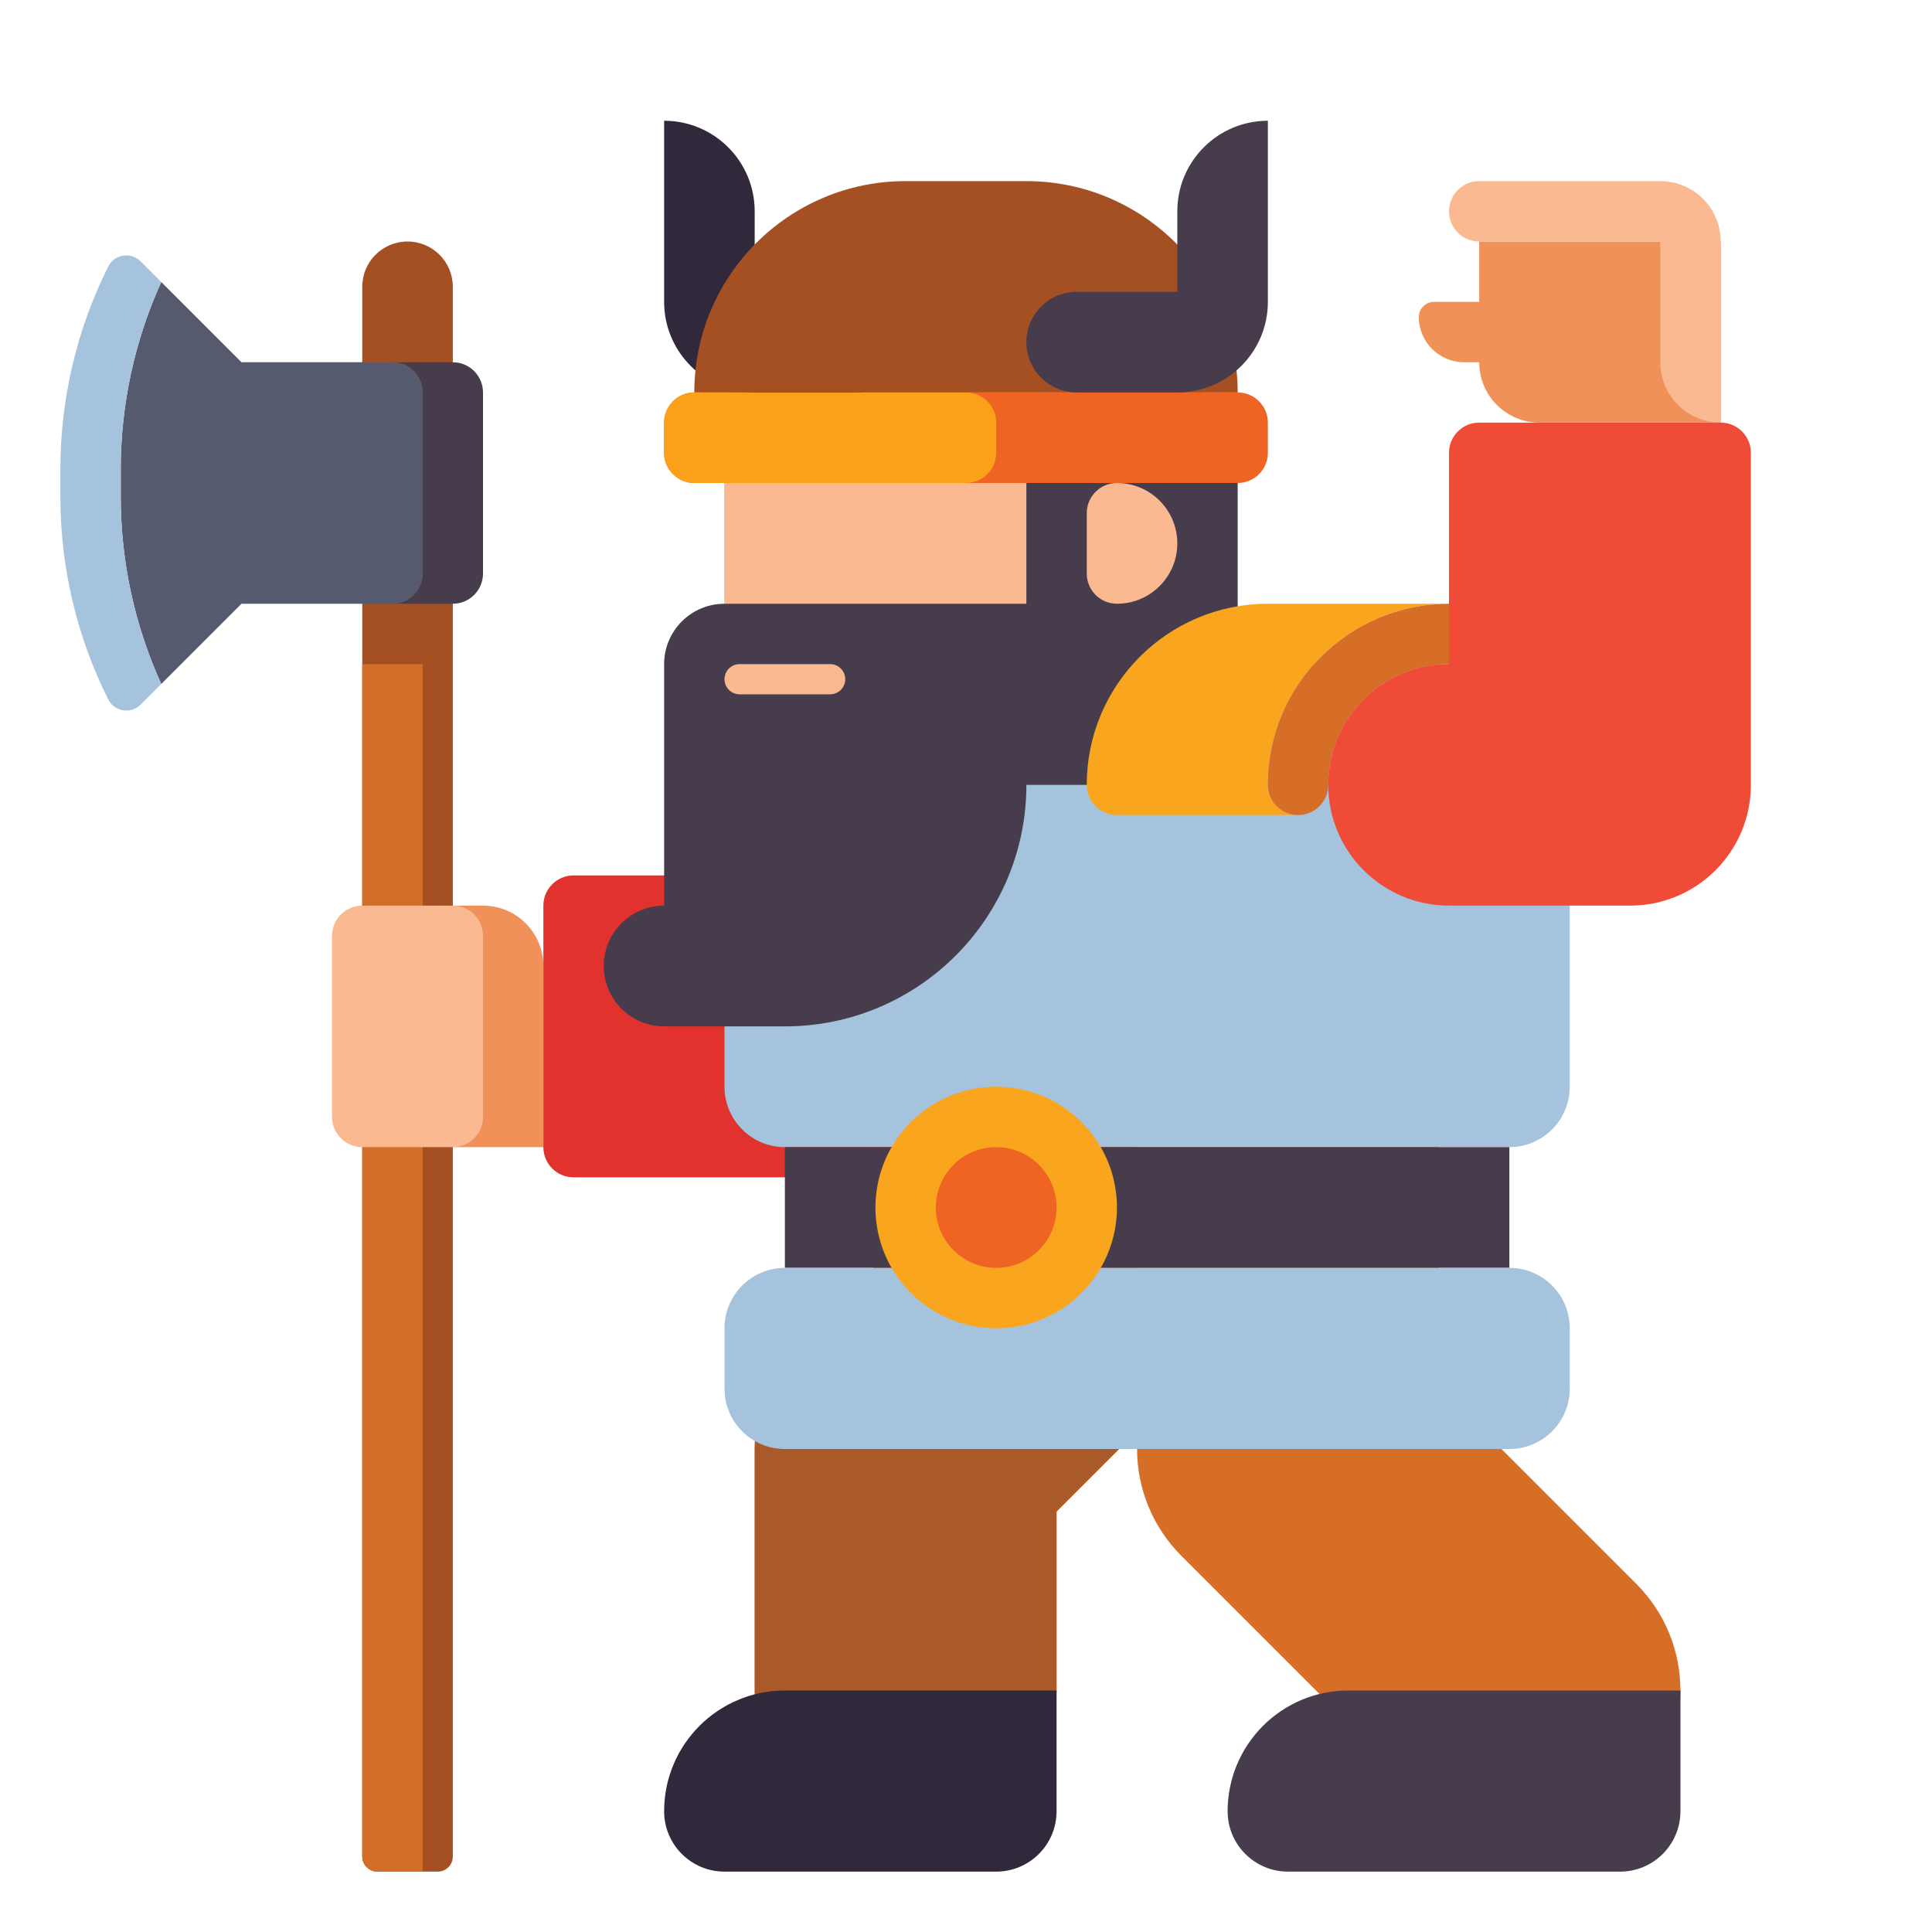 <?xml version="1.0" encoding="utf-8"?>
<!-- Generator: Adobe Illustrator 24.0.0, SVG Export Plug-In . SVG Version: 6.00 Build 0)  -->
<svg version="1.1" id="Layer_1" xmlns="http://www.w3.org/2000/svg" xmlns:xlink="http://www.w3.org/1999/xlink" x="0px" y="0px"
	 viewBox="0 0 512 512" enable-background="new 0 0 512 512" xml:space="preserve">
<g>
	<g>
		<path fill="#F0915A" d="M240,488c-22.091,0-40-17.909-40-40v-64c0-10.609,4.214-20.783,11.716-28.284l64-64
			c15.621-15.621,40.947-15.621,56.568,0s15.621,40.947,0,56.568L280,400.568V448C280,470.091,262.091,488,240,488z"/>
	</g>
	<g>
		<path fill="#AA5A28" d="M240,488c-22.091,0-40-17.909-40-40v-64c0-10.609,4.214-20.783,11.716-28.284l64-64
			c15.621-15.621,40.947-15.621,56.568,0s15.621,40.947,0,56.568L280,400.568V448C280,470.091,262.091,488,240,488z"/>
	</g>
	<g>
		<path fill="#D76E28" d="M405.333,488c-10.237,0-20.474-3.905-28.284-11.716l-64-64c-7.501-7.501-11.716-17.675-11.716-28.284v-80
			c0-22.091,17.909-40,40-40s40,17.909,40,40v63.432l52.284,52.284c15.621,15.621,15.621,40.947,0,56.568
			C425.807,484.095,415.57,488,405.333,488z"/>
	</g>
	<g>
		<path fill="#32283C" d="M192,496h72c8.837,0,16-7.163,16-16v-32h-72c-17.673,0-32,14.327-32,32v0C176,488.837,183.163,496,192,496
			z"/>
	</g>
	<g>
		<path fill="#463C4B" d="M445.333,448v32c0,8.837-7.163,16-16,16h-88c-8.837,0-16-7.163-16-16v0c0-17.673,14.327-32,32-32H445.333z
			"/>
	</g>
	<g>
		<g>
			<path fill="#F0915A" d="M128,240h-16v64h32v-48C144,247.163,136.837,240,128,240z"/>
		</g>
	</g>
	<g>
		<path fill="#E1322D" d="M144,304v-64c0-4.418,3.582-8,8-8h56c0-17.673,14.327-32,32-32c17.673,0,32,14.327,32,32v48
			c0,17.673-14.327,32-32,32h-88C147.582,312,144,308.418,144,304z"/>
	</g>
	<g>
		<path fill="#A5C3DC" d="M400,304H208c-8.837,0-16-7.163-16-16V176h224v112C416,296.837,408.837,304,400,304z"/>
	</g>
	<g>
		<path fill="#F0915A" d="M288,208h-64c-17.673,0-32-14.327-32-32v-64c0-17.673,14.327-32,32-32h64c17.673,0,32,14.327,32,32v64
			C320,193.673,305.673,208,288,208z"/>
	</g>
	<g>
		<path fill="#FAB991" d="M256,208h-32c-17.673,0-32-14.327-32-32v-64c0-17.673,14.327-32,32-32h32c17.673,0,32,14.327,32,32v64
			C288,193.673,273.673,208,256,208z"/>
	</g>
	<g>
		<path fill="#463C4B" d="M272,128v32h-80c-8.837,0-16,7.163-16,16v64c-8.837,0-16,7.163-16,16s7.163,16,16,16h32
			c35.346,0,64-28.654,64-64h24c17.673,0,32-14.327,32-32v-48H272z"/>
	</g>
	<g>
		<path fill="#FAB991" d="M296,160L296,160c-4.418,0-8-3.582-8-8v-16c0-4.418,3.582-8,8-8h0c8.837,0,16,7.163,16,16v0
			C312,152.837,304.837,160,296,160z"/>
	</g>
	<g>
		<rect x="208" y="304" fill="#463C4B" width="192" height="32"/>
	</g>
	<g>
		<path fill="#A5C3DC" d="M400,384H208c-8.837,0-16-7.163-16-16v-16c0-8.837,7.163-16,16-16h192c8.837,0,16,7.163,16,16v16
			C416,376.837,408.837,384,400,384z"/>
	</g>
	<g>
		<path fill="#F06423" d="M328,128H184c-4.418,0-8-3.582-8-8v-8c0-4.418,3.582-8,8-8h144c4.418,0,8,3.582,8,8v8
			C336,124.418,332.418,128,328,128z"/>
	</g>
	<g>
		<path fill="#FAA019" d="M256,128h-72c-4.418,0-8-3.582-8-8v-8c0-4.418,3.582-8,8-8h72c4.418,0,8,3.582,8,8v8
			C264,124.418,260.418,128,256,128z"/>
	</g>
	<g>
		<path fill="#32283C" d="M200,56v21.333h26.667c7.364,0,13.333,5.97,13.333,13.333v0C240,98.03,234.03,104,226.667,104H200
			c-13.255,0-24-10.745-24-24V32h0C189.255,32,200,42.745,200,56z"/>
	</g>
	<g>
		<path fill="#A55023" d="M272,48h-32c-30.928,0-56,25.072-56,56v0h144v0C328,73.072,302.928,48,272,48z"/>
	</g>
	<g>
		<path fill="#FAA51E" d="M384,160L384,160c-26.51,0-48,21.49-48,48v0c0,4.418,3.582,8,8,8l0,0h-48c-4.418,0-8-3.582-8-8v0
			c0-26.51,21.49-48,48-48H384z"/>
	</g>
	<g>
		<path fill="#D76E28" d="M384,176L384,176c-17.673,0-32,14.327-32,32v0c0,4.418-3.582,8-8,8l0,0c-4.418,0-8-3.582-8-8v0
			c0-26.51,21.49-48,48-48h0V176z"/>
	</g>
	<g>
		<path fill="#463C4B" d="M312,56v21.333h-26.667c-7.364,0-13.333,5.97-13.333,13.333v0C272,98.03,277.97,104,285.333,104H312
			c13.255,0,24-10.745,24-24V32h0C322.745,32,312,42.745,312,56z"/>
	</g>
	<g>
		<path fill="#FAB991" d="M220,184h-24c-2.209,0-4-1.791-4-4l0,0c0-2.209,1.791-4,4-4h24c2.209,0,4,1.791,4,4l0,0
			C224,182.209,222.209,184,220,184z"/>
	</g>
	<g>
		<path fill="#F0915A" d="M392,64v16h-12c-2.209,0-4,1.791-4,4l0,0c0,6.627,5.373,12,12,12h4c0,8.837,7.163,16,16,16h48V64H392z"/>
	</g>
	<g>
		<path fill="#FAB991" d="M440,48h-48c-4.418,0-8,3.582-8,8s3.582,8,8,8h48v32c0,8.837,7.164,16,16,16V64
			C456,55.163,448.836,48,440,48z"/>
	</g>
	<g>
		<path fill="#F04B37" d="M456,112h-64c-4.418,0-8,3.582-8,8v56c-17.673,0-32,14.327-32,32c0,17.673,14.327,32,32,32h48
			c17.673,0,32-14.327,32-32v-88C464,115.582,460.418,112,456,112z"/>
	</g>
	<g>
		<path fill="#FAA51E" d="M264,352L264,352c-17.673,0-32-14.327-32-32v0c0-17.673,14.327-32,32-32h0c17.673,0,32,14.327,32,32v0
			C296,337.673,281.673,352,264,352z"/>
	</g>
	<g>
		<path fill="#F06423" d="M264,336L264,336c-8.837,0-16-7.163-16-16v0c0-8.837,7.163-16,16-16h0c8.837,0,16,7.163,16,16v0
			C280,328.837,272.837,336,264,336z"/>
	</g>
	<g>
		<path fill="#A55023" d="M100,496h16c2.209,0,4-1.791,4-4V76c0-6.627-5.373-12-12-12h0c-6.627,0-12,5.373-12,12v416
			C96,494.209,97.791,496,100,496z"/>
	</g>
	<g>
		<path fill="#D26E28" d="M112,496h-12c-2.209,0-4-1.791-4-4V176h16V496z"/>
	</g>
	<g>
		<path fill="#FAB991" d="M96,240h24c4.418,0,8,3.582,8,8v48c0,4.418-3.582,8-8,8H96c-4.418,0-8-3.582-8-8v-48
			C88,243.582,91.582,240,96,240z"/>
	</g>
	<g>
		<path fill="#463C4B" d="M120,96h-16c4.418,0,8,3.582,8,8v48c0,4.418-3.582,8-8,8h16c4.418,0,8-3.582,8-8v-48
			C128,99.582,124.418,96,120,96z"/>
	</g>
	<g>
		<path fill="#555A6E" d="M112,152v-48c0-4.418-3.582-8-8-8H64L42.738,74.737C35.675,90.3,32,107.204,32,124.328v7.344
			c0,17.124,3.675,34.028,10.738,49.591L64,160h40C108.418,160,112,156.418,112,152z"/>
	</g>
	<g>
		<path fill="#A5C3DC" d="M32,131.672v-7.344c0-17.124,3.675-34.028,10.738-49.591l-5.47-5.47c-2.591-2.592-6.959-1.883-8.598,1.395
			l0,0C20.337,87.325,16,105.699,16,124.328v7.344c0,18.629,4.337,37.003,12.669,53.666c1.639,3.277,6.007,3.986,8.598,1.395
			l5.47-5.47C35.675,165.7,32,148.796,32,131.672z"/>
	</g>
</g>
</svg>
